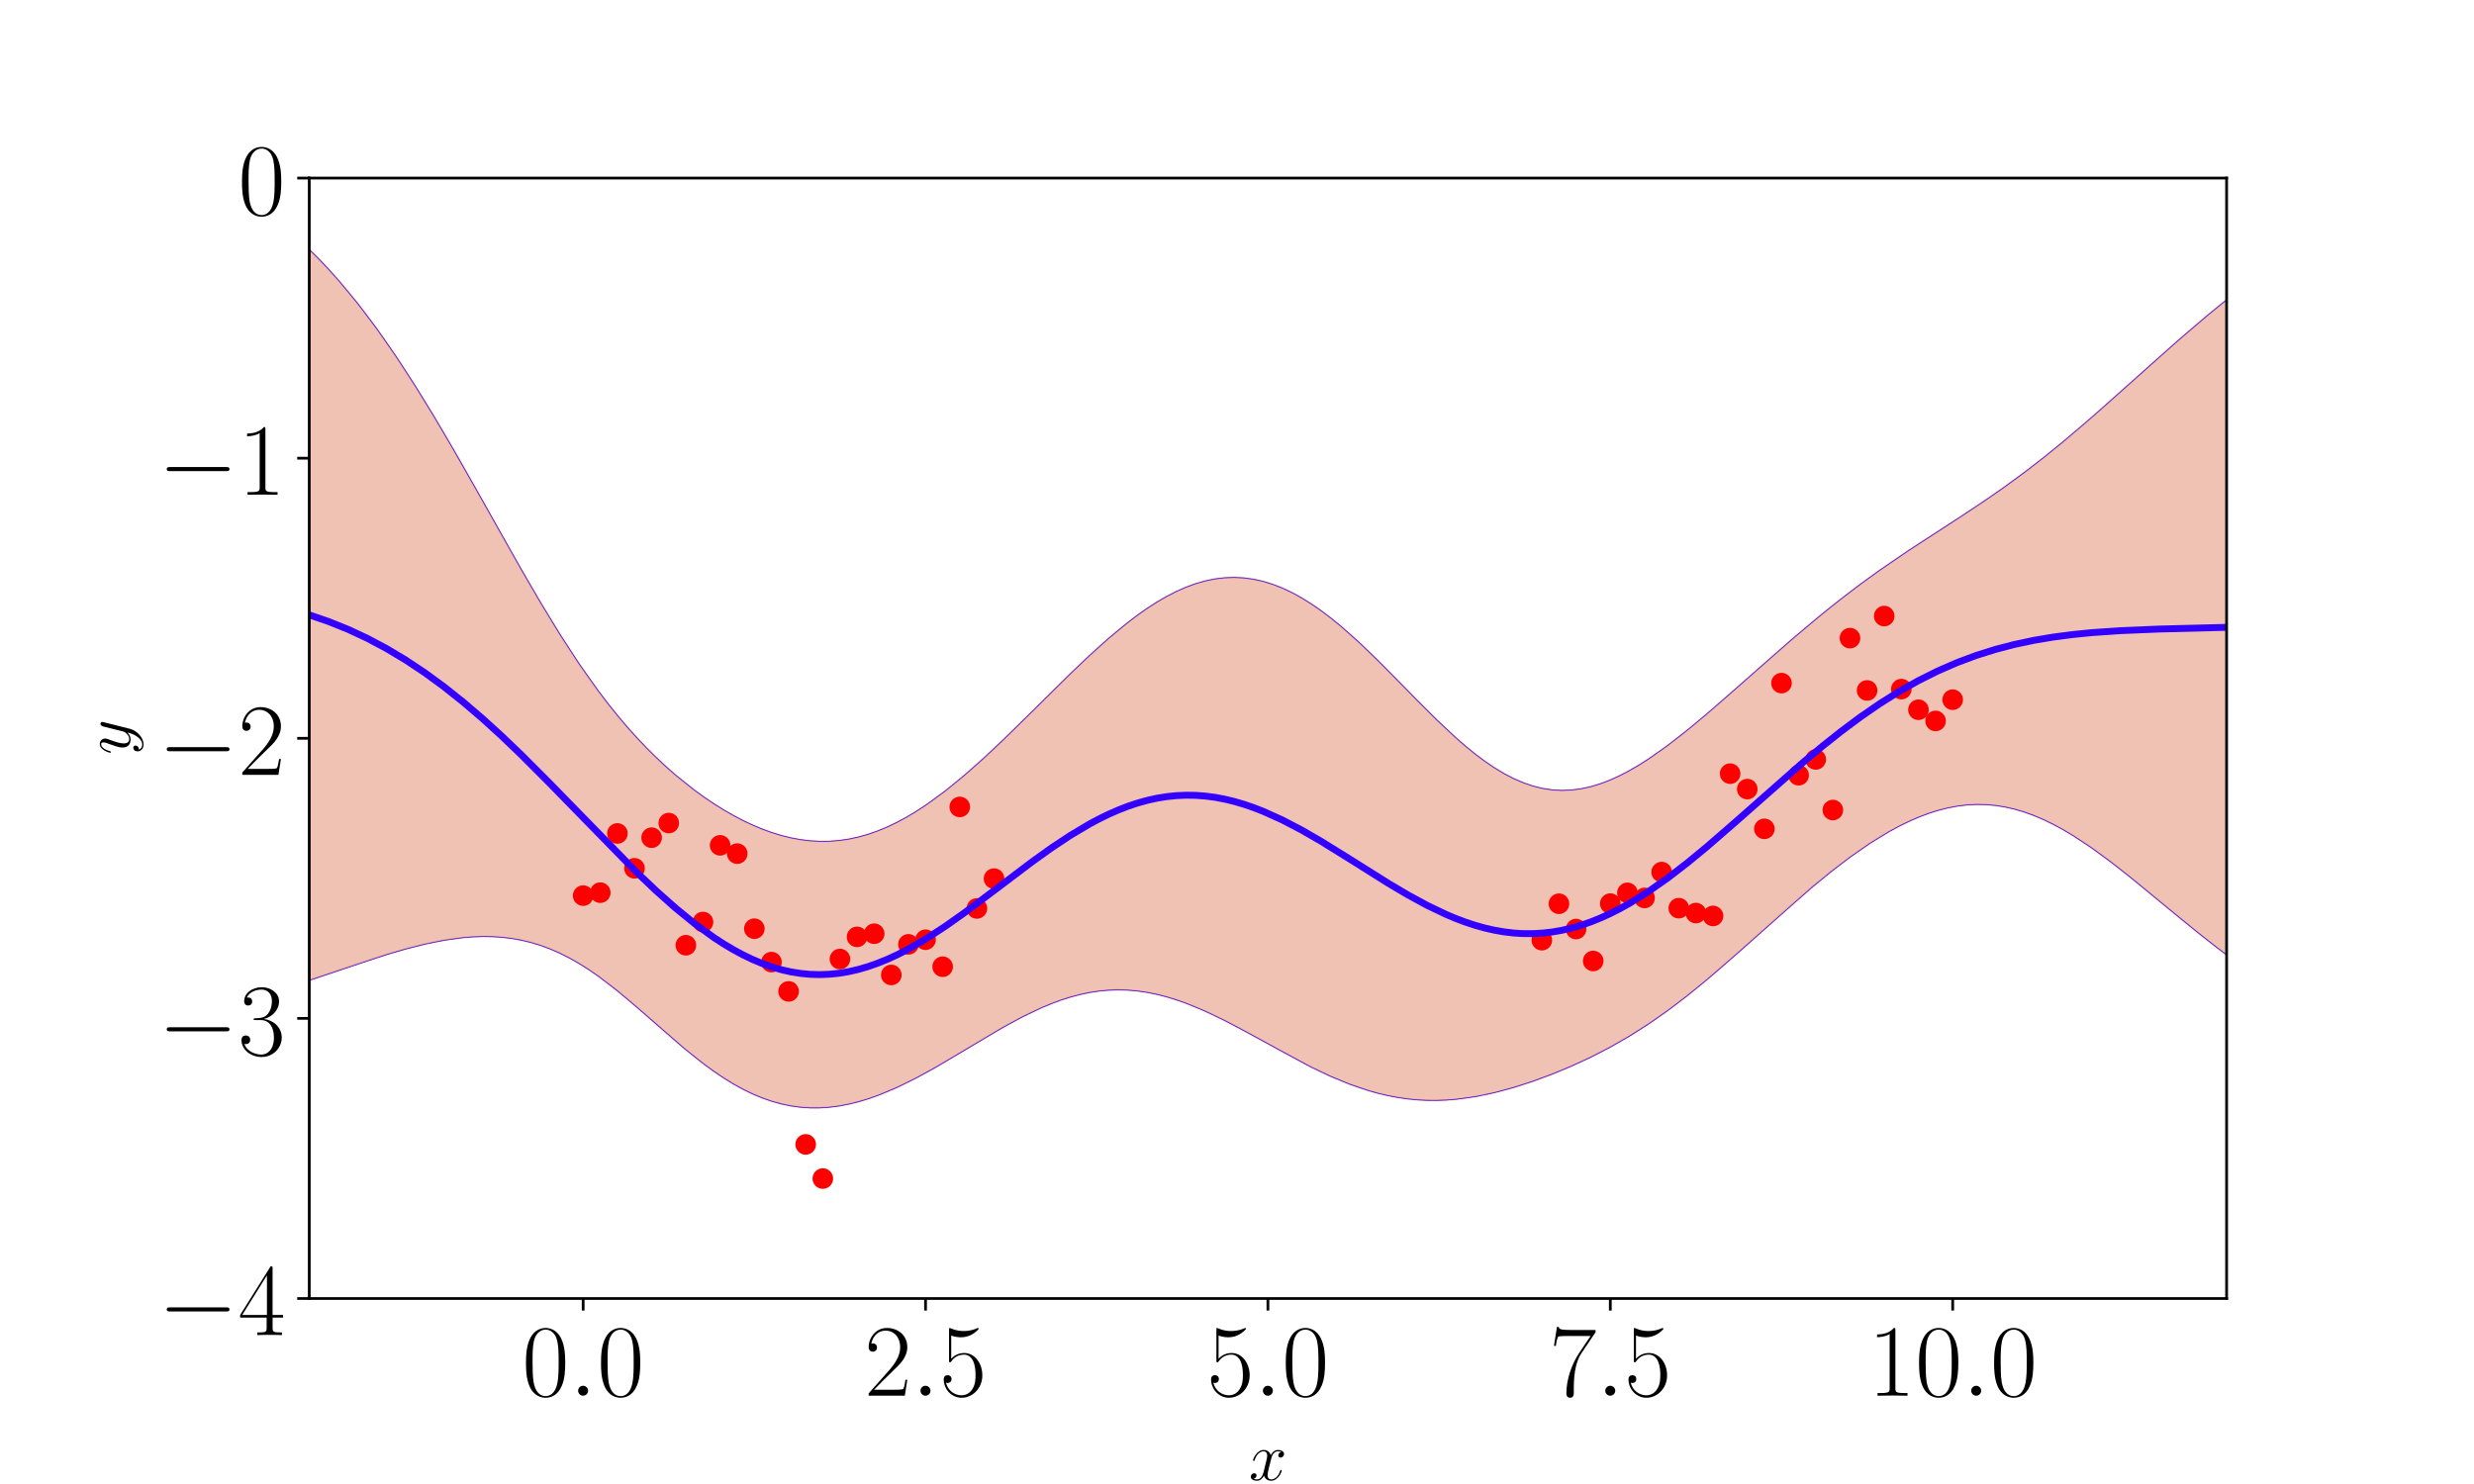 <?xml version="1.0" encoding="utf-8" standalone="no"?>
<!DOCTYPE svg PUBLIC "-//W3C//DTD SVG 1.1//EN"
  "http://www.w3.org/Graphics/SVG/1.1/DTD/svg11.dtd">
<!-- Created with matplotlib (https://matplotlib.org/) -->
<svg height="432pt" version="1.1" viewBox="0 0 720 432" width="720pt" xmlns="http://www.w3.org/2000/svg" xmlns:xlink="http://www.w3.org/1999/xlink">
 <defs>
  <style type="text/css">
*{stroke-linecap:butt;stroke-linejoin:round;}
  </style>
 </defs>
 <g id="figure_1">
  <g id="patch_1">
   <path d="M 0 432 
L 720 432 
L 720 0 
L 0 0 
z
" style="fill:none;"/>
  </g>
  <g id="axes_1">
   <g id="patch_2">
    <path d="M 90 378 
L 648 378 
L 648 51.84 
L 90 51.84 
z
" style="fill:none;"/>
   </g>
   <g id="patch_3">
    <path clip-path="url(#p5e25be48bd)" d="M 90 72.603 
L 92.804 75.39 
L 95.608 78.347 
L 98.412 81.472 
L 101.216 84.767 
L 104.02 88.23 
L 106.824 91.858 
L 109.628 95.649 
L 112.432 99.598 
L 115.236 103.699 
L 118.04 107.944 
L 120.844 112.326 
L 123.648 116.834 
L 126.452 121.458 
L 129.256 126.184 
L 132.06 130.998 
L 134.864 135.886 
L 137.668 140.829 
L 140.472 145.811 
L 143.276 150.811 
L 146.08 155.809 
L 148.884 160.784 
L 151.688 165.715 
L 154.492 170.579 
L 157.296 175.355 
L 160.101 180.022 
L 162.905 184.56 
L 165.709 188.951 
L 168.513 193.181 
L 171.317 197.238 
L 174.121 201.113 
L 176.925 204.801 
L 179.729 208.3 
L 182.533 211.612 
L 185.337 214.741 
L 188.141 217.693 
L 190.945 220.476 
L 193.749 223.096 
L 196.553 225.562 
L 199.357 227.878 
L 202.161 230.051 
L 204.965 232.083 
L 207.769 233.976 
L 210.573 235.732 
L 213.377 237.347 
L 216.181 238.821 
L 218.985 240.149 
L 221.789 241.327 
L 224.593 242.348 
L 227.397 243.209 
L 230.201 243.901 
L 233.005 244.421 
L 235.809 244.762 
L 238.613 244.92 
L 241.417 244.891 
L 244.221 244.672 
L 247.025 244.262 
L 249.829 243.66 
L 252.633 242.867 
L 255.437 241.886 
L 258.241 240.721 
L 261.045 239.378 
L 263.849 237.863 
L 266.653 236.184 
L 269.457 234.351 
L 272.261 232.373 
L 275.065 230.262 
L 277.869 228.027 
L 280.673 225.682 
L 283.477 223.238 
L 286.281 220.708 
L 289.085 218.103 
L 291.889 215.436 
L 294.693 212.72 
L 297.497 209.968 
L 300.302 207.191 
L 303.106 204.403 
L 305.91 201.617 
L 308.714 198.847 
L 311.518 196.107 
L 314.322 193.41 
L 317.126 190.773 
L 319.93 188.209 
L 322.734 185.734 
L 325.538 183.363 
L 328.342 181.112 
L 331.146 178.995 
L 333.95 177.028 
L 336.754 175.224 
L 339.558 173.598 
L 342.362 172.161 
L 345.166 170.926 
L 347.97 169.903 
L 350.774 169.101 
L 353.578 168.527 
L 356.382 168.188 
L 359.186 168.087 
L 361.99 168.228 
L 364.794 168.61 
L 367.598 169.234 
L 370.402 170.095 
L 373.206 171.189 
L 376.01 172.508 
L 378.814 174.044 
L 381.618 175.786 
L 384.422 177.723 
L 387.226 179.838 
L 390.03 182.118 
L 392.834 184.543 
L 395.638 187.097 
L 398.442 189.757 
L 401.246 192.504 
L 404.05 195.315 
L 406.854 198.165 
L 409.658 201.032 
L 412.462 203.891 
L 415.266 206.716 
L 418.07 209.482 
L 420.874 212.165 
L 423.678 214.74 
L 426.482 217.182 
L 429.286 219.468 
L 432.09 221.576 
L 434.894 223.485 
L 437.698 225.178 
L 440.503 226.638 
L 443.307 227.851 
L 446.111 228.807 
L 448.915 229.5 
L 451.719 229.925 
L 454.523 230.083 
L 457.327 229.976 
L 460.131 229.613 
L 462.935 229.002 
L 465.739 228.155 
L 468.543 227.088 
L 471.347 225.815 
L 474.151 224.355 
L 476.955 222.723 
L 479.759 220.938 
L 482.563 219.017 
L 485.367 216.977 
L 488.171 214.835 
L 490.975 212.604 
L 493.779 210.301 
L 496.583 207.939 
L 499.387 205.53 
L 502.191 203.087 
L 504.995 200.619 
L 507.799 198.138 
L 510.603 195.652 
L 513.407 193.171 
L 516.211 190.703 
L 519.015 188.254 
L 521.819 185.832 
L 524.623 183.443 
L 527.427 181.093 
L 530.231 178.785 
L 533.035 176.525 
L 535.839 174.314 
L 538.643 172.155 
L 541.447 170.048 
L 544.251 167.994 
L 547.055 165.989 
L 549.859 164.032 
L 552.663 162.118 
L 555.467 160.241 
L 558.271 158.393 
L 561.075 156.568 
L 563.879 154.755 
L 566.683 152.947 
L 569.487 151.132 
L 572.291 149.301 
L 575.095 147.445 
L 577.899 145.556 
L 580.704 143.626 
L 583.508 141.649 
L 586.312 139.621 
L 589.116 137.538 
L 591.92 135.399 
L 594.724 133.205 
L 597.528 130.956 
L 600.332 128.655 
L 603.136 126.306 
L 605.94 123.915 
L 608.744 121.485 
L 611.548 119.025 
L 614.352 116.539 
L 617.156 114.036 
L 619.96 111.521 
L 622.764 109.003 
L 625.568 106.487 
L 628.372 103.982 
L 631.176 101.494 
L 633.98 99.03 
L 636.784 96.595 
L 639.588 94.196 
L 642.392 91.838 
L 645.196 89.527 
L 648 87.267 
L 648 277.971 
L 645.196 275.853 
L 642.392 273.678 
L 639.588 271.454 
L 636.784 269.19 
L 633.98 266.896 
L 631.176 264.581 
L 628.372 262.258 
L 625.568 259.939 
L 622.764 257.635 
L 619.96 255.362 
L 617.156 253.132 
L 614.352 250.96 
L 611.548 248.861 
L 608.744 246.849 
L 605.94 244.939 
L 603.136 243.146 
L 600.332 241.483 
L 597.528 239.964 
L 594.724 238.602 
L 591.92 237.407 
L 589.116 236.39 
L 586.312 235.558 
L 583.508 234.919 
L 580.704 234.477 
L 577.899 234.234 
L 575.095 234.19 
L 572.291 234.344 
L 569.487 234.694 
L 566.683 235.233 
L 563.879 235.956 
L 561.075 236.856 
L 558.271 237.924 
L 555.467 239.152 
L 552.663 240.53 
L 549.859 242.051 
L 547.055 243.704 
L 544.251 245.482 
L 541.447 247.374 
L 538.643 249.371 
L 535.839 251.465 
L 533.035 253.647 
L 530.231 255.907 
L 527.427 258.235 
L 524.623 260.622 
L 521.819 263.058 
L 519.015 265.531 
L 516.211 268.032 
L 513.407 270.548 
L 510.603 273.069 
L 507.799 275.583 
L 504.995 278.079 
L 502.191 280.546 
L 499.387 282.972 
L 496.583 285.348 
L 493.779 287.664 
L 490.975 289.912 
L 488.171 292.084 
L 485.367 294.176 
L 482.563 296.182 
L 479.759 298.1 
L 476.955 299.927 
L 474.151 301.665 
L 471.347 303.316 
L 468.543 304.88 
L 465.739 306.363 
L 462.935 307.769 
L 460.131 309.101 
L 457.327 310.363 
L 454.523 311.559 
L 451.719 312.691 
L 448.915 313.76 
L 446.111 314.765 
L 443.307 315.704 
L 440.503 316.574 
L 437.698 317.369 
L 434.894 318.086 
L 432.09 318.715 
L 429.286 319.252 
L 426.482 319.69 
L 423.678 320.02 
L 420.874 320.239 
L 418.07 320.34 
L 415.266 320.319 
L 412.462 320.173 
L 409.658 319.899 
L 406.854 319.498 
L 404.05 318.969 
L 401.246 318.314 
L 398.442 317.537 
L 395.638 316.643 
L 392.834 315.637 
L 390.03 314.526 
L 387.226 313.32 
L 384.422 312.027 
L 381.618 310.658 
L 378.814 309.225 
L 376.01 307.74 
L 373.206 306.217 
L 370.402 304.669 
L 367.598 303.111 
L 364.794 301.557 
L 361.99 300.022 
L 359.186 298.522 
L 356.382 297.071 
L 353.578 295.684 
L 350.774 294.376 
L 347.97 293.161 
L 345.166 292.052 
L 342.362 291.062 
L 339.558 290.201 
L 336.754 289.481 
L 333.95 288.91 
L 331.146 288.496 
L 328.342 288.244 
L 325.538 288.16 
L 322.734 288.245 
L 319.93 288.499 
L 317.126 288.922 
L 314.322 289.509 
L 311.518 290.256 
L 308.714 291.153 
L 305.91 292.194 
L 303.106 293.365 
L 300.302 294.655 
L 297.497 296.05 
L 294.693 297.535 
L 291.889 299.094 
L 289.085 300.712 
L 286.281 302.372 
L 283.477 304.057 
L 280.673 305.751 
L 277.869 307.438 
L 275.065 309.102 
L 272.261 310.728 
L 269.457 312.301 
L 266.653 313.808 
L 263.849 315.235 
L 261.045 316.568 
L 258.241 317.796 
L 255.437 318.907 
L 252.633 319.889 
L 249.829 320.731 
L 247.025 321.424 
L 244.221 321.957 
L 241.417 322.321 
L 238.613 322.509 
L 235.809 322.512 
L 233.005 322.326 
L 230.201 321.944 
L 227.397 321.365 
L 224.593 320.586 
L 221.789 319.607 
L 218.985 318.432 
L 216.181 317.064 
L 213.377 315.51 
L 210.573 313.781 
L 207.769 311.889 
L 204.965 309.848 
L 202.161 307.676 
L 199.357 305.393 
L 196.553 303.024 
L 193.749 300.592 
L 190.945 298.125 
L 188.141 295.652 
L 185.337 293.201 
L 182.533 290.802 
L 179.729 288.483 
L 176.925 286.27 
L 174.121 284.186 
L 171.317 282.251 
L 168.513 280.481 
L 165.709 278.886 
L 162.905 277.476 
L 160.101 276.252 
L 157.296 275.216 
L 154.492 274.364 
L 151.688 273.692 
L 148.884 273.192 
L 146.08 272.855 
L 143.276 272.674 
L 140.472 272.636 
L 137.668 272.733 
L 134.864 272.953 
L 132.06 273.286 
L 129.256 273.722 
L 126.452 274.249 
L 123.648 274.858 
L 120.844 275.539 
L 118.04 276.283 
L 115.236 277.08 
L 112.432 277.923 
L 109.628 278.802 
L 106.824 279.71 
L 104.02 280.64 
L 101.216 281.586 
L 98.412 282.539 
L 95.608 283.496 
L 92.804 284.451 
L 90 285.398 
z
" style="fill:#cc3300;opacity:0.3;stroke:#cc3300;stroke-linejoin:miter;stroke-width:0.5;"/>
   </g>
   <g id="matplotlib.axis_1">
    <g id="xtick_1">
     <g id="line2d_1">
      <defs>
       <path d="M 0 0 
L 0 3.5 
" id="m1bdf0cd3dc" style="stroke:#000000;stroke-width:0.8;"/>
      </defs>
      <g>
       <use style="stroke:#000000;stroke-width:0.8;" x="169.714" xlink:href="#m1bdf0cd3dc" y="378"/>
      </g>
     </g>
     <g id="text_1">
      <!-- $0.0$ -->
      <defs>
       <path d="M 42 31.844 
C 42 37.969 41.906 48.422 37.703 56.453 
C 34 63.484 28.094 66 22.906 66 
C 18.094 66 12 63.781 8.203 56.562 
C 4.203 49.016 3.797 39.672 3.797 31.844 
C 3.797 26.109 3.906 17.375 7 9.734 
C 11.297 -0.609 19 -2 22.906 -2 
C 27.5 -2 34.5 -0.109 38.594 9.438 
C 41.594 16.375 42 24.5 42 31.844 
z
M 22.906 -0.406 
C 16.5 -0.406 12.703 5.125 11.297 12.75 
C 10.203 18.688 10.203 27.328 10.203 32.953 
C 10.203 40.688 10.203 47.109 11.5 53.234 
C 13.406 61.781 19 64.391 22.906 64.391 
C 27 64.391 32.297 61.672 34.203 53.438 
C 35.5 47.719 35.594 40.984 35.594 32.953 
C 35.594 26.422 35.594 18.375 34.406 12.453 
C 32.297 1.5 26.406 -0.406 22.906 -0.406 
z
" id="CMR17-48"/>
       <path d="M 18.406 4.797 
C 18.406 7.688 16 9.688 13.594 9.688 
C 10.703 9.688 8.703 7.297 8.703 4.891 
C 8.703 2 11.094 0 13.5 0 
C 16.406 0 18.406 2.391 18.406 4.797 
z
" id="CMMI12-58"/>
      </defs>
      <g transform="translate(151.943 406.295)scale(0.3 -0.3)">
       <use transform="scale(0.996)" xlink:href="#CMR17-48"/>
       <use transform="translate(45.69 0)scale(0.996)" xlink:href="#CMMI12-58"/>
       <use transform="translate(72.788 0)scale(0.996)" xlink:href="#CMR17-48"/>
      </g>
     </g>
    </g>
    <g id="xtick_2">
     <g id="line2d_2">
      <g>
       <use style="stroke:#000000;stroke-width:0.8;" x="269.357" xlink:href="#m1bdf0cd3dc" y="378"/>
      </g>
     </g>
     <g id="text_2">
      <!-- $2.5$ -->
      <defs>
       <path d="M 41.703 15.469 
L 39.906 15.469 
C 38.906 8.391 38.094 7.188 37.703 6.594 
C 37.203 5.797 30 5.797 28.594 5.797 
L 9.406 5.797 
C 13 9.688 20 16.766 28.5 24.938 
C 34.594 30.719 41.703 37.5 41.703 47.391 
C 41.703 59.188 32.297 66 21.797 66 
C 10.797 66 4.094 56.297 4.094 47.297 
C 4.094 43.391 7 42.891 8.203 42.891 
C 9.203 42.891 12.203 43.484 12.203 46.984 
C 12.203 50.094 9.594 51 8.203 51 
C 7.594 51 7 50.891 6.594 50.688 
C 8.5 59.188 14.297 63.391 20.406 63.391 
C 29.094 63.391 34.797 56.5 34.797 47.391 
C 34.797 38.703 29.703 31.219 24 24.734 
L 4.094 2.297 
L 4.094 0 
L 39.297 0 
z
" id="CMR17-50"/>
       <path d="M 11.406 58.594 
C 12.406 58.188 16.5 56.891 20.703 56.891 
C 30 56.891 35.094 61.891 38 64.688 
C 38 65.484 38 66 37.406 66 
C 37.297 66 37.094 66 36.297 65.594 
C 32.797 64.094 28.703 63 23.703 63 
C 20.703 63 16.203 63.359 11.297 65.484 
C 10.203 66 10 66 9.906 66 
C 9.406 66 9.297 65.891 9.297 63.906 
L 9.297 34.859 
C 9.297 33.016 9.297 32.5 10.297 32.5 
C 10.797 32.5 11 32.703 11.5 33.422 
C 14.703 38.047 19.094 40 24.094 40 
C 27.594 40 35.094 37.734 35.094 20.203 
C 35.094 16.984 35.094 11.188 32.094 6.594 
C 29.594 2.484 25.703 0.391 21.406 0.391 
C 14.797 0.391 8.094 4.984 6.297 12.688 
C 6.703 12.594 7.5 12.391 7.906 12.391 
C 9.203 12.391 11.703 13.094 11.703 16.188 
C 11.703 18.891 9.797 20 7.906 20 
C 5.594 20 4.094 18.594 4.094 15.797 
C 4.094 7.094 11 -2 21.594 -2 
C 31.906 -2 41.703 6.891 41.703 19.797 
C 41.703 32.094 33.906 41.594 24.203 41.594 
C 19.094 41.594 14.797 39.688 11.406 36 
z
" id="CMR17-53"/>
      </defs>
      <g transform="translate(251.585 406.295)scale(0.3 -0.3)">
       <use transform="scale(0.996)" xlink:href="#CMR17-50"/>
       <use transform="translate(45.69 0)scale(0.996)" xlink:href="#CMMI12-58"/>
       <use transform="translate(72.788 0)scale(0.996)" xlink:href="#CMR17-53"/>
      </g>
     </g>
    </g>
    <g id="xtick_3">
     <g id="line2d_3">
      <g>
       <use style="stroke:#000000;stroke-width:0.8;" x="369" xlink:href="#m1bdf0cd3dc" y="378"/>
      </g>
     </g>
     <g id="text_3">
      <!-- $5.0$ -->
      <g transform="translate(351.228 406.295)scale(0.3 -0.3)">
       <use transform="scale(0.996)" xlink:href="#CMR17-53"/>
       <use transform="translate(45.69 0)scale(0.996)" xlink:href="#CMMI12-58"/>
       <use transform="translate(72.788 0)scale(0.996)" xlink:href="#CMR17-48"/>
      </g>
     </g>
    </g>
    <g id="xtick_4">
     <g id="line2d_4">
      <g>
       <use style="stroke:#000000;stroke-width:0.8;" x="468.643" xlink:href="#m1bdf0cd3dc" y="378"/>
      </g>
     </g>
     <g id="text_4">
      <!-- $7.5$ -->
      <defs>
       <path d="M 45.094 61.797 
L 45.094 64 
L 21.594 64 
C 9.906 64 9.703 65.094 9.297 67 
L 7.5 67 
L 4.594 48.5 
L 6.406 48.5 
C 6.703 50.406 7.406 55.5 8.594 57.391 
C 9.203 58.188 16.594 58.188 18.297 58.188 
L 40.297 58.188 
L 29.203 41.719 
C 21.797 30.641 16.703 15.672 16.703 2.594 
C 16.703 1.391 16.703 -2 20.297 -2 
C 23.906 -2 23.906 1.391 23.906 2.688 
L 23.906 7.281 
C 23.906 23.656 26.703 34.438 31.297 41.312 
z
" id="CMR17-55"/>
      </defs>
      <g transform="translate(450.871 406.295)scale(0.3 -0.3)">
       <use transform="scale(0.996)" xlink:href="#CMR17-55"/>
       <use transform="translate(45.69 0)scale(0.996)" xlink:href="#CMMI12-58"/>
       <use transform="translate(72.788 0)scale(0.996)" xlink:href="#CMR17-53"/>
      </g>
     </g>
    </g>
    <g id="xtick_5">
     <g id="line2d_5">
      <g>
       <use style="stroke:#000000;stroke-width:0.8;" x="568.286" xlink:href="#m1bdf0cd3dc" y="378"/>
      </g>
     </g>
     <g id="text_5">
      <!-- $10.0$ -->
      <defs>
       <path d="M 26.594 63.797 
C 26.594 65.891 26.5 66 25.094 66 
C 21.203 61.359 15.297 59.891 9.703 59.688 
C 9.406 59.688 8.906 59.688 8.797 59.5 
C 8.703 59.297 8.703 59.094 8.703 57 
C 11.797 57 17 57.594 21 59.984 
L 21 7.297 
C 21 3.797 20.797 2.594 12.203 2.594 
L 9.203 2.594 
L 9.203 0 
C 14 0.094 19 0.188 23.797 0.188 
C 28.594 0.188 33.594 0.094 38.406 0 
L 38.406 2.594 
L 35.406 2.594 
C 26.797 2.594 26.594 3.688 26.594 7.297 
z
" id="CMR17-49"/>
      </defs>
      <g transform="translate(543.66 406.295)scale(0.3 -0.3)">
       <use transform="scale(0.996)" xlink:href="#CMR17-49"/>
       <use transform="translate(45.69 0)scale(0.996)" xlink:href="#CMR17-48"/>
       <use transform="translate(91.381 0)scale(0.996)" xlink:href="#CMMI12-58"/>
       <use transform="translate(118.478 0)scale(0.996)" xlink:href="#CMR17-48"/>
      </g>
     </g>
    </g>
    <g id="text_6">
     <!-- $x$ -->
     <defs>
      <path d="M 47.406 41 
C 44.203 40.391 43 37.984 43 36.094 
C 43 33.688 44.906 32.891 46.297 32.891 
C 49.297 32.891 51.406 35.484 51.406 38.188 
C 51.406 42.094 46.594 44 42.406 44 
C 36.297 44 32.906 38.297 32 36.391 
C 29.703 43.594 23.5 44 21.703 44 
C 11.5 44 6.094 31.141 6.094 28.891 
C 6.094 28.484 6.5 27.969 7.203 27.969 
C 8 27.969 8.203 28.578 8.406 28.984 
C 11.797 40.188 18.5 41.984 21.406 41.984 
C 25.906 41.984 26.797 38.094 26.797 35.688 
C 26.797 33.484 26.203 31.141 25 26.219 
L 21.594 12.156 
C 20.094 6.094 17.203 1 11.906 1 
C 11.406 1 8.906 1 6.797 1.969 
C 10.406 2.594 11.203 5.594 11.203 6.797 
C 11.203 8.797 9.703 10 7.797 10 
C 5.406 10 2.797 7.891 2.797 4.688 
C 2.797 0.891 7.5 -1 11.797 -1 
C 16.594 -1 20 2.391 22.094 6.484 
C 23.703 1 28.703 -1 32.406 -1 
C 42.594 -1 48 11.734 48 14 
C 48 14.516 47.594 14.922 47 14.922 
C 46.094 14.922 46 14.406 45.703 13.594 
C 43 4.688 37.203 1 32.703 1 
C 29.203 1 27.297 3.188 27.297 7.297 
C 27.297 9.484 27.703 11.125 29.297 17.906 
L 32.797 31.859 
C 34.297 37.891 37.703 41.984 42.297 41.984 
C 42.5 41.984 45.297 41.984 47.406 41 
z
" id="CMMI12-120"/>
     </defs>
     <g transform="translate(363.457 430.858)scale(0.2 -0.2)">
      <use transform="scale(0.996)" xlink:href="#CMMI12-120"/>
     </g>
    </g>
   </g>
   <g id="matplotlib.axis_2">
    <g id="ytick_1">
     <g id="line2d_6">
      <defs>
       <path d="M 0 0 
L -3.5 0 
" id="m498b870d96" style="stroke:#000000;stroke-width:0.8;"/>
      </defs>
      <g>
       <use style="stroke:#000000;stroke-width:0.8;" x="90" xlink:href="#m498b870d96" y="378"/>
      </g>
     </g>
     <g id="text_7">
      <!-- $-4$ -->
      <defs>
       <path d="M 65.906 23 
C 67.594 23 69.406 23 69.406 25 
C 69.406 27 67.594 27 65.906 27 
L 11.797 27 
C 10.094 27 8.297 27 8.297 25 
C 8.297 23 10.094 23 11.797 23 
z
" id="CMSY10-0"/>
       <path d="M 33.594 64.797 
C 33.594 66.891 33.5 67 31.703 67 
L 2 19.594 
L 2 17 
L 27.797 17 
L 27.797 7.188 
C 27.797 3.594 27.594 2.594 20.594 2.594 
L 18.703 2.594 
L 18.703 0 
C 21.906 0.188 27.297 0.188 30.703 0.188 
C 34.094 0.188 39.5 0.188 42.703 0 
L 42.703 2.594 
L 40.797 2.594 
C 33.797 2.594 33.594 3.594 33.594 7.188 
L 33.594 17 
L 43.797 17 
L 43.797 19.594 
L 33.594 19.594 
z
M 28.094 58.172 
L 28.094 19.594 
L 4 19.594 
z
" id="CMR17-52"/>
      </defs>
      <g transform="translate(46.047 388.647)scale(0.3 -0.3)">
       <use transform="scale(0.996)" xlink:href="#CMSY10-0"/>
       <use transform="translate(77.487 0)scale(0.996)" xlink:href="#CMR17-52"/>
      </g>
     </g>
    </g>
    <g id="ytick_2">
     <g id="line2d_7">
      <g>
       <use style="stroke:#000000;stroke-width:0.8;" x="90" xlink:href="#m498b870d96" y="296.46"/>
      </g>
     </g>
     <g id="text_8">
      <!-- $-3$ -->
      <defs>
       <path d="M 22.094 34 
C 31 34 34.906 26.141 34.906 17.094 
C 34.906 5.031 28.5 0.391 22.703 0.391 
C 17.406 0.391 8.797 3.016 6.094 10.797 
C 6.594 10.594 7.094 10.594 7.594 10.594 
C 10 10.594 11.797 12.188 11.797 14.797 
C 11.797 17.688 9.594 19 7.594 19 
C 5.906 19 3.297 18.188 3.297 14.484 
C 3.297 5.234 12.297 -2 22.906 -2 
C 34 -2 42.5 6.75 42.5 16.984 
C 42.5 26.844 34.5 34 25 35.094 
C 32.594 36.672 39.906 43.375 39.906 52.391 
C 39.906 60.25 32 66 23 66 
C 13.906 66 5.906 60.344 5.906 52.297 
C 5.906 48.797 8.5 48.188 9.797 48.188 
C 11.906 48.188 13.703 49.484 13.703 52.094 
C 13.703 54.688 11.906 56 9.797 56 
C 9.406 56 8.906 56 8.5 55.797 
C 11.406 62.484 19.297 63.688 22.797 63.688 
C 26.297 63.688 32.906 61.969 32.906 52.297 
C 32.906 49.484 32.5 44.547 29.094 40.219 
C 26.094 36.391 22.703 36.188 19.406 35.891 
C 18.906 35.891 16.594 35.688 16.203 35.688 
C 15.5 35.594 15.094 35.5 15.094 34.797 
C 15.094 34.094 15.203 34 17.203 34 
z
" id="CMR17-51"/>
      </defs>
      <g transform="translate(46.047 307.107)scale(0.3 -0.3)">
       <use transform="scale(0.996)" xlink:href="#CMSY10-0"/>
       <use transform="translate(77.487 0)scale(0.996)" xlink:href="#CMR17-51"/>
      </g>
     </g>
    </g>
    <g id="ytick_3">
     <g id="line2d_8">
      <g>
       <use style="stroke:#000000;stroke-width:0.8;" x="90" xlink:href="#m498b870d96" y="214.92"/>
      </g>
     </g>
     <g id="text_9">
      <!-- $-2$ -->
      <g transform="translate(46.047 225.567)scale(0.3 -0.3)">
       <use transform="scale(0.996)" xlink:href="#CMSY10-0"/>
       <use transform="translate(77.487 0)scale(0.996)" xlink:href="#CMR17-50"/>
      </g>
     </g>
    </g>
    <g id="ytick_4">
     <g id="line2d_9">
      <g>
       <use style="stroke:#000000;stroke-width:0.8;" x="90" xlink:href="#m498b870d96" y="133.38"/>
      </g>
     </g>
     <g id="text_10">
      <!-- $-1$ -->
      <g transform="translate(46.047 144.027)scale(0.3 -0.3)">
       <use transform="scale(0.996)" xlink:href="#CMSY10-0"/>
       <use transform="translate(77.487 0)scale(0.996)" xlink:href="#CMR17-49"/>
      </g>
     </g>
    </g>
    <g id="ytick_5">
     <g id="line2d_10">
      <g>
       <use style="stroke:#000000;stroke-width:0.8;" x="90" xlink:href="#m498b870d96" y="51.84"/>
      </g>
     </g>
     <g id="text_11">
      <!-- $0$ -->
      <g transform="translate(69.293 62.487)scale(0.3 -0.3)">
       <use transform="scale(0.996)" xlink:href="#CMR17-48"/>
      </g>
     </g>
    </g>
    <g id="text_12">
     <!-- $y$ -->
     <defs>
      <path d="M 26.297 -10.516 
C 23.594 -14.391 19.703 -18 14.797 -18 
C 13.594 -18 8.797 -17.797 7.297 -12.906 
C 7.594 -13.016 8.094 -13.016 8.297 -13.016 
C 11.297 -13.016 13.297 -10.406 13.297 -8.109 
C 13.297 -5.812 11.406 -5 9.906 -5 
C 8.297 -5 4.797 -6.203 4.797 -11.109 
C 4.797 -16.406 9.094 -20 14.797 -20 
C 24.797 -20 34.906 -10.516 37.703 -0.109 
L 47.5 38.797 
C 47.594 39.297 47.797 39.891 47.797 40.484 
C 47.797 41.984 46.594 43 45.094 43 
C 44.203 43 42.094 42.594 41.297 39.594 
L 33.906 10.266 
C 33.406 8.469 33.406 8.281 32.594 7.172 
C 30.594 4.391 27.297 1 22.5 1 
C 16.906 1 16.406 6.484 16.406 9.172 
C 16.406 14.859 19.094 22.547 21.797 29.719 
C 22.906 32.609 23.5 34.016 23.5 36.016 
C 23.5 40.203 20.5 44 15.594 44 
C 6.406 44 2.703 29.531 2.703 28.719 
C 2.703 28.328 3.094 27.828 3.797 27.828 
C 4.703 27.828 4.797 28.234 5.203 29.625 
C 7.594 38 11.406 41.984 15.297 41.984 
C 16.203 41.984 17.906 41.984 17.906 38.703 
C 17.906 36.109 16.797 33.219 15.297 29.422 
C 10.406 16.359 10.406 13.062 10.406 10.672 
C 10.406 1.188 17.203 -1 22.203 -1 
C 25.094 -1 28.703 -0.109 32.203 3.594 
L 32.297 3.484 
C 30.797 -2.203 29.797 -5.609 26.297 -10.516 
z
" id="CMMI12-121"/>
     </defs>
     <g transform="translate(37.803 219.676)rotate(-90)scale(0.2 -0.2)">
      <use transform="scale(0.996)" xlink:href="#CMMI12-121"/>
     </g>
    </g>
   </g>
   <g id="line2d_11">
    <defs>
     <path d="M 0 2.5 
C 0.663 2.5 1.299 2.237 1.768 1.768 
C 2.237 1.299 2.5 0.663 2.5 0 
C 2.5 -0.663 2.237 -1.299 1.768 -1.768 
C 1.299 -2.237 0.663 -2.5 0 -2.5 
C -0.663 -2.5 -1.299 -2.237 -1.768 -1.768 
C -2.237 -1.299 -2.5 -0.663 -2.5 0 
C -2.5 0.663 -2.237 1.299 -1.768 1.768 
C -1.299 2.237 -0.663 2.5 0 2.5 
z
" id="me88ff39603" style="stroke:#ff0000;"/>
    </defs>
    <g clip-path="url(#p5e25be48bd)">
     <use style="fill:#ff0000;stroke:#ff0000;" x="169.714" xlink:href="#me88ff39603" y="260.72"/>
     <use style="fill:#ff0000;stroke:#ff0000;" x="174.696" xlink:href="#me88ff39603" y="259.859"/>
     <use style="fill:#ff0000;stroke:#ff0000;" x="179.679" xlink:href="#me88ff39603" y="242.624"/>
     <use style="fill:#ff0000;stroke:#ff0000;" x="184.661" xlink:href="#me88ff39603" y="252.77"/>
     <use style="fill:#ff0000;stroke:#ff0000;" x="189.643" xlink:href="#me88ff39603" y="243.855"/>
     <use style="fill:#ff0000;stroke:#ff0000;" x="194.625" xlink:href="#me88ff39603" y="239.599"/>
     <use style="fill:#ff0000;stroke:#ff0000;" x="199.607" xlink:href="#me88ff39603" y="275.164"/>
     <use style="fill:#ff0000;stroke:#ff0000;" x="204.589" xlink:href="#me88ff39603" y="268.406"/>
     <use style="fill:#ff0000;stroke:#ff0000;" x="209.571" xlink:href="#me88ff39603" y="246.082"/>
     <use style="fill:#ff0000;stroke:#ff0000;" x="214.554" xlink:href="#me88ff39603" y="248.495"/>
     <use style="fill:#ff0000;stroke:#ff0000;" x="219.536" xlink:href="#me88ff39603" y="270.349"/>
     <use style="fill:#ff0000;stroke:#ff0000;" x="224.518" xlink:href="#me88ff39603" y="280.074"/>
     <use style="fill:#ff0000;stroke:#ff0000;" x="229.5" xlink:href="#me88ff39603" y="288.605"/>
     <use style="fill:#ff0000;stroke:#ff0000;" x="234.482" xlink:href="#me88ff39603" y="333.139"/>
     <use style="fill:#ff0000;stroke:#ff0000;" x="239.464" xlink:href="#me88ff39603" y="343.08"/>
     <use style="fill:#ff0000;stroke:#ff0000;" x="244.446" xlink:href="#me88ff39603" y="279.172"/>
     <use style="fill:#ff0000;stroke:#ff0000;" x="249.429" xlink:href="#me88ff39603" y="272.727"/>
     <use style="fill:#ff0000;stroke:#ff0000;" x="254.411" xlink:href="#me88ff39603" y="271.808"/>
     <use style="fill:#ff0000;stroke:#ff0000;" x="259.393" xlink:href="#me88ff39603" y="283.812"/>
     <use style="fill:#ff0000;stroke:#ff0000;" x="264.375" xlink:href="#me88ff39603" y="274.904"/>
     <use style="fill:#ff0000;stroke:#ff0000;" x="269.357" xlink:href="#me88ff39603" y="273.56"/>
     <use style="fill:#ff0000;stroke:#ff0000;" x="274.339" xlink:href="#me88ff39603" y="281.415"/>
     <use style="fill:#ff0000;stroke:#ff0000;" x="279.321" xlink:href="#me88ff39603" y="234.905"/>
     <use style="fill:#ff0000;stroke:#ff0000;" x="284.304" xlink:href="#me88ff39603" y="264.449"/>
     <use style="fill:#ff0000;stroke:#ff0000;" x="289.286" xlink:href="#me88ff39603" y="255.766"/>
     <use style="fill:#ff0000;stroke:#ff0000;" x="448.714" xlink:href="#me88ff39603" y="273.693"/>
     <use style="fill:#ff0000;stroke:#ff0000;" x="453.696" xlink:href="#me88ff39603" y="263.085"/>
     <use style="fill:#ff0000;stroke:#ff0000;" x="458.679" xlink:href="#me88ff39603" y="270.454"/>
     <use style="fill:#ff0000;stroke:#ff0000;" x="463.661" xlink:href="#me88ff39603" y="279.748"/>
     <use style="fill:#ff0000;stroke:#ff0000;" x="468.643" xlink:href="#me88ff39603" y="263.045"/>
     <use style="fill:#ff0000;stroke:#ff0000;" x="473.625" xlink:href="#me88ff39603" y="259.91"/>
     <use style="fill:#ff0000;stroke:#ff0000;" x="478.607" xlink:href="#me88ff39603" y="261.395"/>
     <use style="fill:#ff0000;stroke:#ff0000;" x="483.589" xlink:href="#me88ff39603" y="253.866"/>
     <use style="fill:#ff0000;stroke:#ff0000;" x="488.571" xlink:href="#me88ff39603" y="264.374"/>
     <use style="fill:#ff0000;stroke:#ff0000;" x="493.554" xlink:href="#me88ff39603" y="265.793"/>
     <use style="fill:#ff0000;stroke:#ff0000;" x="498.536" xlink:href="#me88ff39603" y="266.635"/>
     <use style="fill:#ff0000;stroke:#ff0000;" x="503.518" xlink:href="#me88ff39603" y="225.213"/>
     <use style="fill:#ff0000;stroke:#ff0000;" x="508.5" xlink:href="#me88ff39603" y="229.706"/>
     <use style="fill:#ff0000;stroke:#ff0000;" x="513.482" xlink:href="#me88ff39603" y="241.279"/>
     <use style="fill:#ff0000;stroke:#ff0000;" x="518.464" xlink:href="#me88ff39603" y="198.86"/>
     <use style="fill:#ff0000;stroke:#ff0000;" x="523.446" xlink:href="#me88ff39603" y="225.672"/>
     <use style="fill:#ff0000;stroke:#ff0000;" x="528.429" xlink:href="#me88ff39603" y="221.076"/>
     <use style="fill:#ff0000;stroke:#ff0000;" x="533.411" xlink:href="#me88ff39603" y="235.805"/>
     <use style="fill:#ff0000;stroke:#ff0000;" x="538.393" xlink:href="#me88ff39603" y="185.763"/>
     <use style="fill:#ff0000;stroke:#ff0000;" x="543.375" xlink:href="#me88ff39603" y="200.99"/>
     <use style="fill:#ff0000;stroke:#ff0000;" x="548.357" xlink:href="#me88ff39603" y="179.344"/>
     <use style="fill:#ff0000;stroke:#ff0000;" x="553.339" xlink:href="#me88ff39603" y="200.603"/>
     <use style="fill:#ff0000;stroke:#ff0000;" x="558.321" xlink:href="#me88ff39603" y="206.61"/>
     <use style="fill:#ff0000;stroke:#ff0000;" x="563.304" xlink:href="#me88ff39603" y="209.868"/>
     <use style="fill:#ff0000;stroke:#ff0000;" x="568.286" xlink:href="#me88ff39603" y="203.684"/>
    </g>
   </g>
   <g id="line2d_12">
    <path clip-path="url(#p5e25be48bd)" d="M 90 179 
L 95.608 180.921 
L 101.216 183.176 
L 106.824 185.784 
L 112.432 188.76 
L 118.04 192.114 
L 123.648 195.846 
L 129.256 199.953 
L 134.864 204.42 
L 140.472 209.223 
L 146.08 214.332 
L 151.688 219.703 
L 160.101 228.137 
L 185.337 253.971 
L 190.945 259.3 
L 196.553 264.293 
L 202.161 268.863 
L 207.769 272.933 
L 210.573 274.757 
L 213.377 276.429 
L 216.181 277.942 
L 218.985 279.29 
L 221.789 280.467 
L 224.593 281.467 
L 227.397 282.287 
L 230.201 282.923 
L 233.005 283.373 
L 235.809 283.637 
L 238.613 283.714 
L 241.417 283.606 
L 244.221 283.315 
L 247.025 282.843 
L 249.829 282.196 
L 252.633 281.378 
L 255.437 280.397 
L 258.241 279.259 
L 261.045 277.973 
L 263.849 276.549 
L 269.457 273.326 
L 275.065 269.682 
L 280.673 265.717 
L 289.085 259.408 
L 300.302 250.923 
L 305.91 246.905 
L 311.518 243.181 
L 317.126 239.847 
L 319.93 238.354 
L 322.734 236.989 
L 325.538 235.762 
L 328.342 234.678 
L 331.146 233.746 
L 333.95 232.969 
L 336.754 232.353 
L 339.558 231.9 
L 342.362 231.612 
L 345.166 231.489 
L 347.97 231.532 
L 350.774 231.739 
L 353.578 232.106 
L 356.382 232.629 
L 359.186 233.304 
L 361.99 234.125 
L 364.794 235.083 
L 367.598 236.172 
L 373.206 238.703 
L 378.814 241.635 
L 384.422 244.875 
L 392.834 250.09 
L 404.05 257.142 
L 409.658 260.466 
L 415.266 263.517 
L 420.874 266.202 
L 423.678 267.38 
L 426.482 268.436 
L 429.286 269.36 
L 432.09 270.145 
L 434.894 270.785 
L 437.698 271.274 
L 440.503 271.606 
L 443.307 271.777 
L 446.111 271.786 
L 448.915 271.63 
L 451.719 271.308 
L 454.523 270.821 
L 457.327 270.17 
L 460.131 269.357 
L 462.935 268.385 
L 465.739 267.259 
L 468.543 265.984 
L 471.347 264.566 
L 474.151 263.01 
L 479.759 259.519 
L 485.367 255.577 
L 490.975 251.258 
L 496.583 246.643 
L 504.995 239.349 
L 524.623 222.033 
L 530.231 217.346 
L 535.839 212.89 
L 541.447 208.711 
L 547.055 204.847 
L 552.663 201.324 
L 558.271 198.158 
L 563.879 195.356 
L 569.487 192.913 
L 575.095 190.817 
L 580.704 189.051 
L 586.312 187.59 
L 591.92 186.403 
L 597.528 185.46 
L 603.136 184.726 
L 608.744 184.167 
L 617.156 183.584 
L 628.372 183.12 
L 648 182.619 
L 648 182.619 
" style="fill:none;stroke:#3300ff;stroke-linecap:square;stroke-width:2;"/>
   </g>
   <g id="line2d_13">
    <path clip-path="url(#p5e25be48bd)" d="M 90 72.603 
L 92.804 75.39 
L 95.608 78.347 
L 98.412 81.472 
L 104.02 88.23 
L 109.628 95.649 
L 115.236 103.699 
L 120.844 112.326 
L 126.452 121.458 
L 132.06 130.998 
L 140.472 145.811 
L 151.688 165.715 
L 157.296 175.355 
L 162.905 184.56 
L 168.513 193.181 
L 174.121 201.113 
L 176.925 204.801 
L 179.729 208.3 
L 182.533 211.612 
L 185.337 214.741 
L 188.141 217.693 
L 190.945 220.476 
L 193.749 223.096 
L 196.553 225.562 
L 202.161 230.051 
L 204.965 232.083 
L 207.769 233.976 
L 210.573 235.732 
L 213.377 237.347 
L 216.181 238.821 
L 218.985 240.149 
L 221.789 241.327 
L 224.593 242.348 
L 227.397 243.209 
L 230.201 243.901 
L 233.005 244.421 
L 235.809 244.762 
L 238.613 244.92 
L 241.417 244.891 
L 244.221 244.672 
L 247.025 244.262 
L 249.829 243.66 
L 252.633 242.867 
L 255.437 241.886 
L 258.241 240.721 
L 261.045 239.378 
L 263.849 237.863 
L 266.653 236.184 
L 269.457 234.351 
L 275.065 230.262 
L 280.673 225.682 
L 286.281 220.708 
L 291.889 215.436 
L 300.302 207.191 
L 311.518 196.107 
L 317.126 190.773 
L 322.734 185.734 
L 328.342 181.112 
L 331.146 178.995 
L 333.95 177.028 
L 336.754 175.224 
L 339.558 173.598 
L 342.362 172.161 
L 345.166 170.926 
L 347.97 169.903 
L 350.774 169.101 
L 353.578 168.527 
L 356.382 168.188 
L 359.186 168.087 
L 361.99 168.228 
L 364.794 168.61 
L 367.598 169.234 
L 370.402 170.095 
L 373.206 171.189 
L 376.01 172.508 
L 378.814 174.044 
L 381.618 175.786 
L 384.422 177.723 
L 387.226 179.838 
L 390.03 182.118 
L 395.638 187.097 
L 401.246 192.504 
L 412.462 203.891 
L 418.07 209.482 
L 423.678 214.74 
L 426.482 217.182 
L 429.286 219.468 
L 432.09 221.576 
L 434.894 223.485 
L 437.698 225.178 
L 440.503 226.638 
L 443.307 227.851 
L 446.111 228.807 
L 448.915 229.5 
L 451.719 229.925 
L 454.523 230.083 
L 457.327 229.976 
L 460.131 229.613 
L 462.935 229.002 
L 465.739 228.155 
L 468.543 227.088 
L 471.347 225.815 
L 474.151 224.355 
L 476.955 222.723 
L 479.759 220.938 
L 485.367 216.977 
L 490.975 212.604 
L 496.583 207.939 
L 504.995 200.619 
L 521.819 185.832 
L 530.231 178.785 
L 535.839 174.314 
L 541.447 170.048 
L 547.055 165.989 
L 555.467 160.241 
L 569.487 151.132 
L 577.899 145.556 
L 583.508 141.649 
L 589.116 137.538 
L 594.724 133.205 
L 600.332 128.655 
L 608.744 121.485 
L 619.96 111.521 
L 633.98 99.03 
L 642.392 91.838 
L 648 87.267 
L 648 87.267 
" style="fill:none;stroke:#3300ff;stroke-linecap:square;stroke-width:0.2;"/>
   </g>
   <g id="line2d_14">
    <path clip-path="url(#p5e25be48bd)" d="M 90 285.398 
L 112.432 277.923 
L 118.04 276.283 
L 123.648 274.858 
L 129.256 273.722 
L 134.864 272.953 
L 137.668 272.733 
L 140.472 272.636 
L 143.276 272.674 
L 146.08 272.855 
L 148.884 273.192 
L 151.688 273.692 
L 154.492 274.364 
L 157.296 275.216 
L 160.101 276.252 
L 162.905 277.476 
L 165.709 278.886 
L 168.513 280.481 
L 171.317 282.251 
L 174.121 284.186 
L 179.729 288.483 
L 185.337 293.201 
L 199.357 305.393 
L 204.965 309.848 
L 207.769 311.889 
L 210.573 313.781 
L 213.377 315.51 
L 216.181 317.064 
L 218.985 318.432 
L 221.789 319.607 
L 224.593 320.586 
L 227.397 321.365 
L 230.201 321.944 
L 233.005 322.326 
L 235.809 322.512 
L 238.613 322.509 
L 241.417 322.321 
L 244.221 321.957 
L 247.025 321.424 
L 249.829 320.731 
L 252.633 319.889 
L 255.437 318.907 
L 261.045 316.568 
L 266.653 313.808 
L 272.261 310.728 
L 280.673 305.751 
L 291.889 299.094 
L 297.497 296.05 
L 303.106 293.365 
L 305.91 292.194 
L 308.714 291.153 
L 311.518 290.256 
L 314.322 289.509 
L 317.126 288.922 
L 319.93 288.499 
L 322.734 288.245 
L 325.538 288.16 
L 328.342 288.244 
L 331.146 288.496 
L 333.95 288.91 
L 336.754 289.481 
L 339.558 290.201 
L 342.362 291.062 
L 345.166 292.052 
L 350.774 294.376 
L 356.382 297.071 
L 361.99 300.022 
L 381.618 310.658 
L 387.226 313.32 
L 392.834 315.637 
L 398.442 317.537 
L 401.246 318.314 
L 404.05 318.969 
L 406.854 319.498 
L 409.658 319.899 
L 412.462 320.173 
L 415.266 320.319 
L 418.07 320.34 
L 420.874 320.239 
L 423.678 320.02 
L 429.286 319.252 
L 434.894 318.086 
L 440.503 316.574 
L 446.111 314.765 
L 451.719 312.691 
L 457.327 310.363 
L 462.935 307.769 
L 468.543 304.88 
L 474.151 301.665 
L 479.759 298.1 
L 485.367 294.176 
L 490.975 289.912 
L 496.583 285.348 
L 504.995 278.079 
L 527.427 258.235 
L 533.035 253.647 
L 538.643 249.371 
L 544.251 245.482 
L 549.859 242.051 
L 552.663 240.53 
L 555.467 239.152 
L 558.271 237.924 
L 561.075 236.856 
L 563.879 235.956 
L 566.683 235.233 
L 569.487 234.694 
L 572.291 234.344 
L 575.095 234.19 
L 577.899 234.234 
L 580.704 234.477 
L 583.508 234.919 
L 586.312 235.558 
L 589.116 236.39 
L 591.92 237.407 
L 594.724 238.602 
L 597.528 239.964 
L 600.332 241.483 
L 603.136 243.146 
L 608.744 246.849 
L 614.352 250.96 
L 619.96 255.362 
L 631.176 264.581 
L 639.588 271.454 
L 645.196 275.853 
L 648 277.971 
L 648 277.971 
" style="fill:none;stroke:#3300ff;stroke-linecap:square;stroke-width:0.2;"/>
   </g>
   <g id="patch_4">
    <path d="M 90 378 
L 90 51.84 
" style="fill:none;stroke:#000000;stroke-linecap:square;stroke-linejoin:miter;stroke-width:0.8;"/>
   </g>
   <g id="patch_5">
    <path d="M 648 378 
L 648 51.84 
" style="fill:none;stroke:#000000;stroke-linecap:square;stroke-linejoin:miter;stroke-width:0.8;"/>
   </g>
   <g id="patch_6">
    <path d="M 90 378 
L 648 378 
" style="fill:none;stroke:#000000;stroke-linecap:square;stroke-linejoin:miter;stroke-width:0.8;"/>
   </g>
   <g id="patch_7">
    <path d="M 90 51.84 
L 648 51.84 
" style="fill:none;stroke:#000000;stroke-linecap:square;stroke-linejoin:miter;stroke-width:0.8;"/>
   </g>
  </g>
 </g>
 <defs>
  <clipPath id="p5e25be48bd">
   <rect height="326.16" width="558" x="90" y="51.84"/>
  </clipPath>
 </defs>
</svg>
